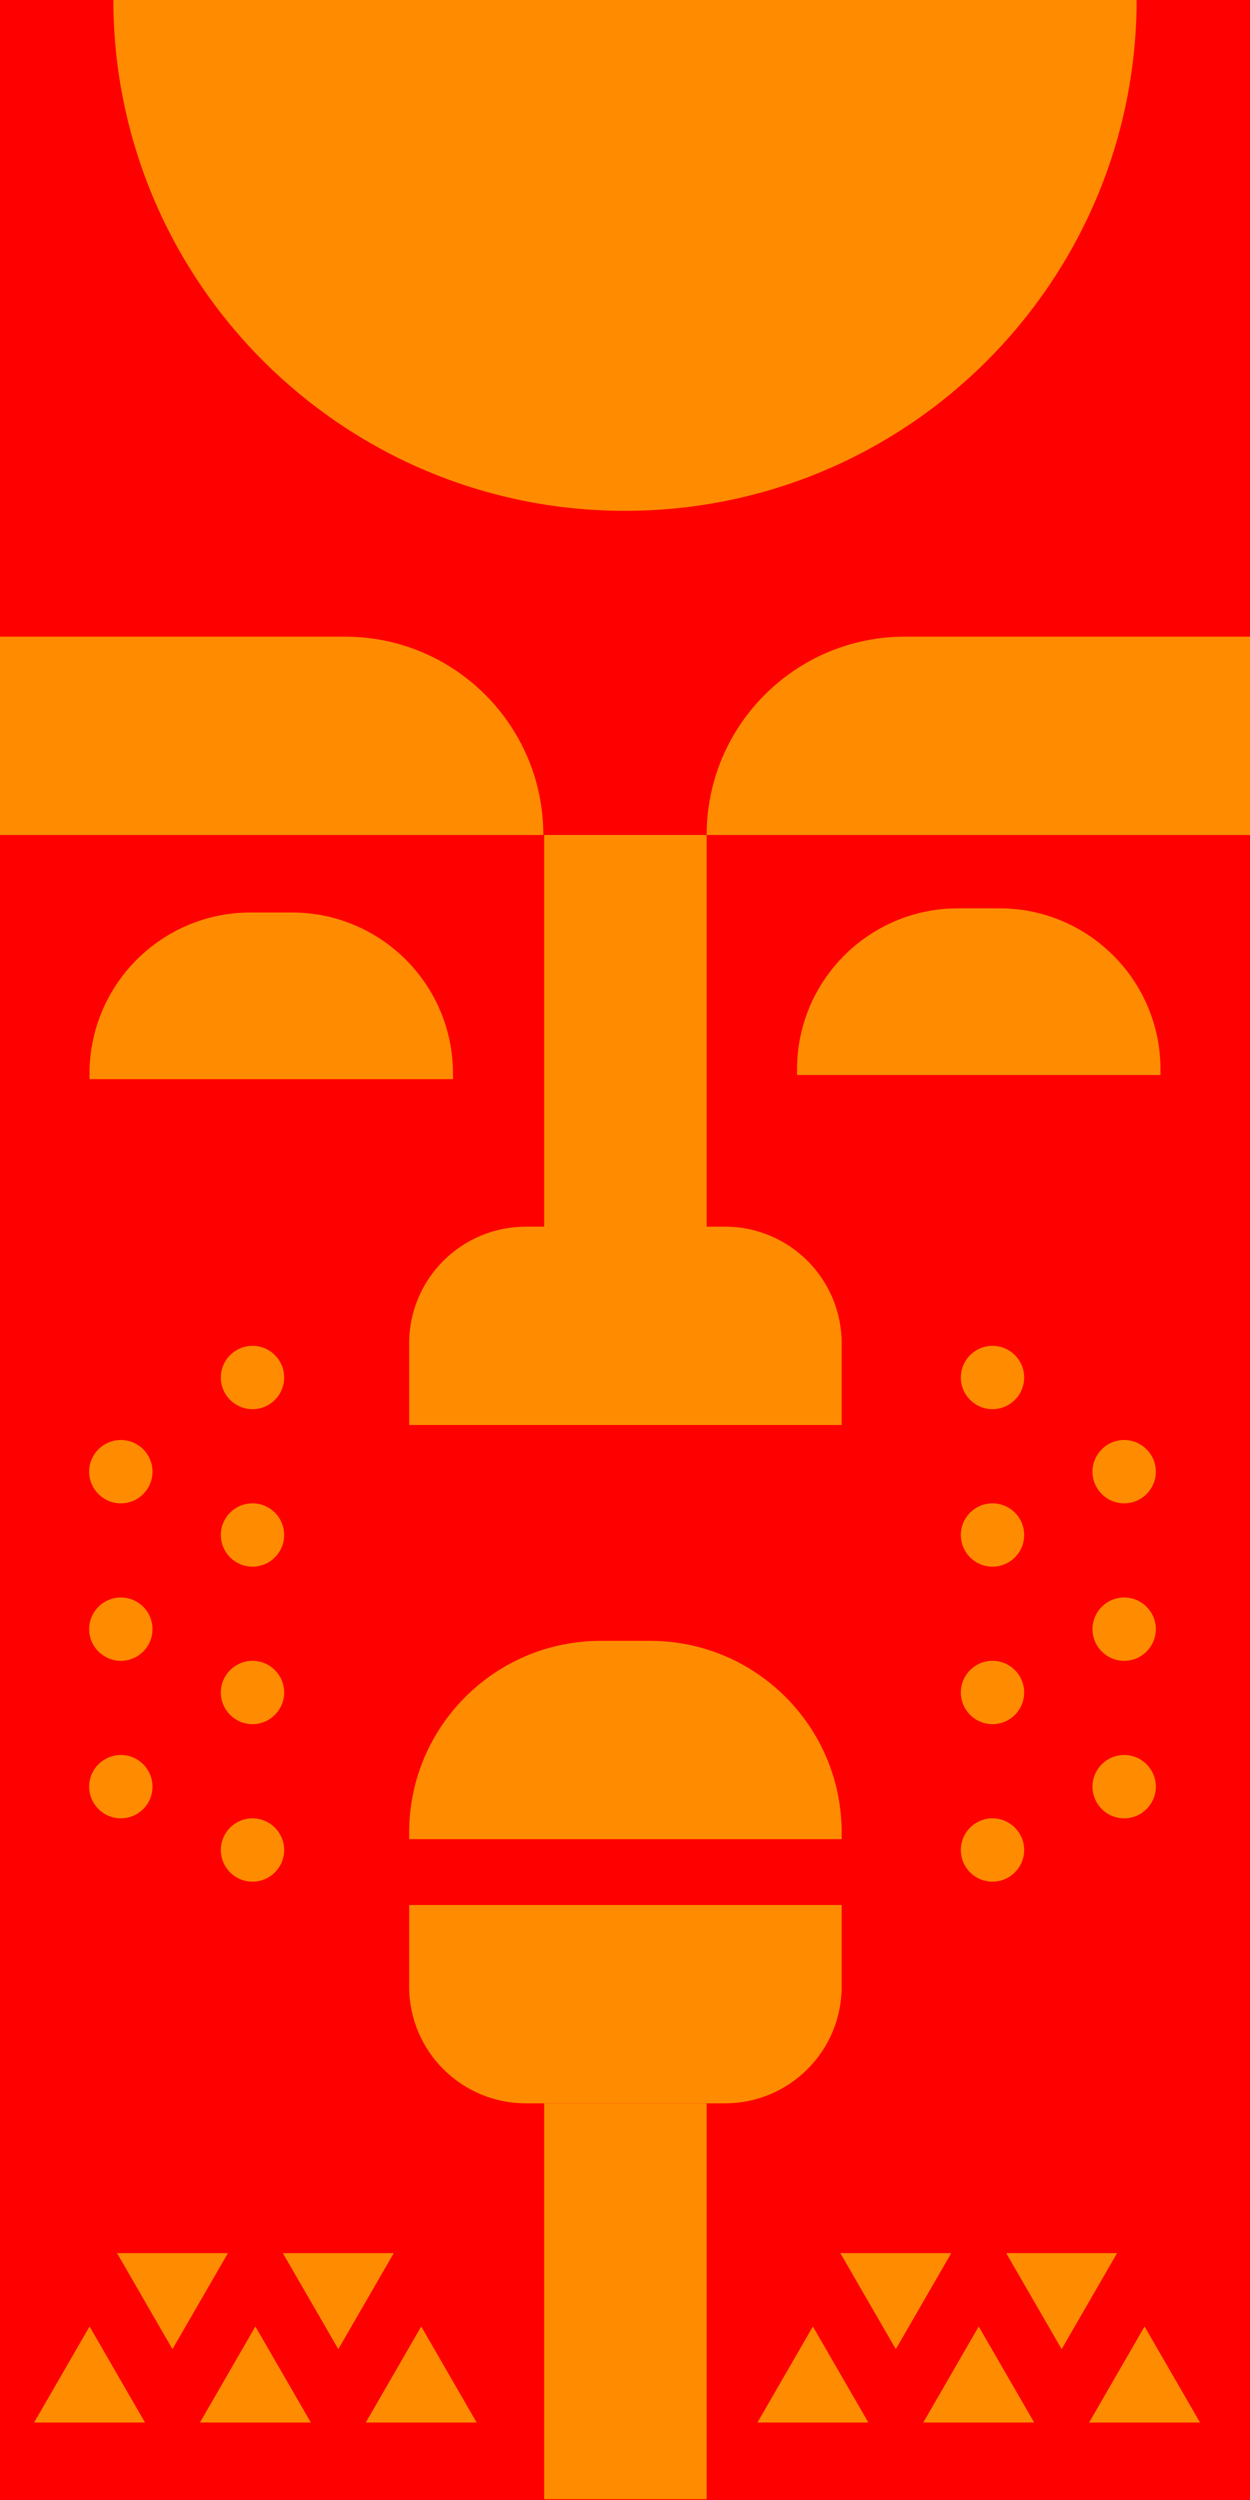<svg width="100" height="200" viewBox="0 0 100 200" fill="none" xmlns="http://www.w3.org/2000/svg">
<rect width="100" height="200" fill="#FF0000"/>
<g clip-path="url(#clip0_90_595)">
<path d="M56.533 168.267H43.533V199.933H56.533V168.267Z" fill="#FF8C00"/>
<path d="M56.533 66.8H43.533V98.466H56.533V66.8Z" fill="#FF8C00"/>
<path d="M67.333 152.399V158.933C67.333 164.087 63.155 168.266 58 168.266H42.067C36.912 168.266 32.733 164.087 32.733 158.933V152.399H67.333Z" fill="#FF8C00"/>
<path d="M32.733 114V107.467C32.733 102.312 36.912 98.134 42.067 98.134H58C63.155 98.134 67.333 102.312 67.333 107.467V114H32.733Z" fill="#FF8C00"/>
<path d="M67.333 146.6V147.133H32.733V146.6C32.733 138.131 39.598 131.267 48.067 131.267H52C60.469 131.267 67.333 138.131 67.333 146.6Z" fill="#FF8C00"/>
<path d="M92.838 85.552V86H63.763V85.552C63.763 78.436 69.531 72.667 76.648 72.667H79.953C87.069 72.667 92.839 78.436 92.839 85.552H92.838Z" fill="#FF8C00"/>
<path d="M36.238 85.885V86.333H7.162V85.885C7.162 78.769 12.931 73 20.047 73H23.353C30.469 73 36.238 78.769 36.238 85.885Z" fill="#FF8C00"/>
<path d="M100 50.933V66.799H56.533C56.533 58.037 63.637 50.933 72.4 50.933H100Z" fill="#FF8C00"/>
<path d="M0 50.933V66.799H43.467C43.467 58.037 36.363 50.933 27.6 50.933H0Z" fill="#FF8C00"/>
<path d="M90.933 0C90.897 22.576 72.585 40.867 50 40.867C27.415 40.867 9.103 22.576 9.067 0H90.933Z" fill="#FF8C00"/>
<path d="M79.4 112.734C80.799 112.734 81.933 111.599 81.933 110.2C81.933 108.801 80.799 107.667 79.4 107.667C78.001 107.667 76.867 108.801 76.867 110.2C76.867 111.599 78.001 112.734 79.4 112.734Z" fill="#FF8C00"/>
<path d="M89.933 120.267C91.332 120.267 92.467 119.133 92.467 117.734C92.467 116.334 91.332 115.2 89.933 115.2C88.534 115.2 87.4 116.334 87.4 117.734C87.4 119.133 88.534 120.267 89.933 120.267Z" fill="#FF8C00"/>
<path d="M79.4 125.333C80.799 125.333 81.933 124.199 81.933 122.8C81.933 121.401 80.799 120.267 79.4 120.267C78.001 120.267 76.867 121.401 76.867 122.8C76.867 124.199 78.001 125.333 79.4 125.333Z" fill="#FF8C00"/>
<path d="M89.933 132.866C91.332 132.866 92.467 131.732 92.467 130.333C92.467 128.934 91.332 127.8 89.933 127.8C88.534 127.8 87.4 128.934 87.4 130.333C87.4 131.732 88.534 132.866 89.933 132.866Z" fill="#FF8C00"/>
<path d="M79.4 137.933C80.799 137.933 81.933 136.799 81.933 135.4C81.933 134 80.799 132.866 79.4 132.866C78.001 132.866 76.867 134 76.867 135.4C76.867 136.799 78.001 137.933 79.4 137.933Z" fill="#FF8C00"/>
<path d="M89.933 145.466C91.332 145.466 92.467 144.332 92.467 142.933C92.467 141.534 91.332 140.399 89.933 140.399C88.534 140.399 87.4 141.534 87.4 142.933C87.4 144.332 88.534 145.466 89.933 145.466Z" fill="#FF8C00"/>
<path d="M79.4 150.533C80.799 150.533 81.933 149.399 81.933 148C81.933 146.601 80.799 145.467 79.4 145.467C78.001 145.467 76.867 146.601 76.867 148C76.867 149.399 78.001 150.533 79.4 150.533Z" fill="#FF8C00"/>
<path d="M20.2 112.734C21.599 112.734 22.733 111.599 22.733 110.2C22.733 108.801 21.599 107.667 20.2 107.667C18.801 107.667 17.667 108.801 17.667 110.2C17.667 111.599 18.801 112.734 20.2 112.734Z" fill="#FF8C00"/>
<path d="M9.667 120.267C11.066 120.267 12.2 119.133 12.2 117.734C12.2 116.334 11.066 115.2 9.667 115.2C8.268 115.2 7.133 116.334 7.133 117.734C7.133 119.133 8.268 120.267 9.667 120.267Z" fill="#FF8C00"/>
<path d="M20.2 125.333C21.599 125.333 22.733 124.199 22.733 122.8C22.733 121.401 21.599 120.267 20.2 120.267C18.801 120.267 17.667 121.401 17.667 122.8C17.667 124.199 18.801 125.333 20.2 125.333Z" fill="#FF8C00"/>
<path d="M9.667 132.866C11.066 132.866 12.2 131.732 12.2 130.333C12.2 128.934 11.066 127.8 9.667 127.8C8.268 127.8 7.133 128.934 7.133 130.333C7.133 131.732 8.268 132.866 9.667 132.866Z" fill="#FF8C00"/>
<path d="M20.2 137.933C21.599 137.933 22.733 136.799 22.733 135.4C22.733 134 21.599 132.866 20.2 132.866C18.801 132.866 17.667 134 17.667 135.4C17.667 136.799 18.801 137.933 20.2 137.933Z" fill="#FF8C00"/>
<path d="M9.667 145.466C11.066 145.466 12.2 144.332 12.2 142.933C12.2 141.534 11.066 140.399 9.667 140.399C8.268 140.399 7.133 141.534 7.133 142.933C7.133 144.332 8.268 145.466 9.667 145.466Z" fill="#FF8C00"/>
<path d="M20.2 150.533C21.599 150.533 22.733 149.399 22.733 148C22.733 146.601 21.599 145.467 20.2 145.467C18.801 145.467 17.667 146.601 17.667 148C17.667 149.399 18.801 150.533 20.2 150.533Z" fill="#FF8C00"/>
<path d="M7.165 186.118L9.383 189.959L11.6 193.8H7.165H2.729L4.947 189.959L7.165 186.118Z" fill="#FF8C00"/>
<path d="M20.431 186.118L22.649 189.959L24.867 193.8H20.431H15.996L18.214 189.959L20.431 186.118Z" fill="#FF8C00"/>
<path d="M13.798 187.933L11.581 184.092L9.363 180.251H13.798H18.233L16.016 184.092L13.798 187.933Z" fill="#FF8C00"/>
<path d="M33.698 186.118L35.916 189.959L38.133 193.8H33.698H29.263L31.481 189.959L33.698 186.118Z" fill="#FF8C00"/>
<path d="M27.065 187.933L24.847 184.092L22.629 180.251H27.065H31.5L29.283 184.092L27.065 187.933Z" fill="#FF8C00"/>
<path d="M65.031 186.118L67.249 189.959L69.467 193.8H65.031H60.596L62.814 189.959L65.031 186.118Z" fill="#FF8C00"/>
<path d="M78.298 186.118L80.516 189.959L82.733 193.8H78.298H73.863L76.081 189.959L78.298 186.118Z" fill="#FF8C00"/>
<path d="M71.665 187.933L69.447 184.092L67.229 180.251H71.665H76.1L73.883 184.092L71.665 187.933Z" fill="#FF8C00"/>
<path d="M91.565 186.118L93.783 189.959L96 193.8H91.565H87.129L89.347 189.959L91.565 186.118Z" fill="#FF8C00"/>
<path d="M84.931 187.933L82.714 184.092L80.496 180.251H84.931H89.367L87.149 184.092L84.931 187.933Z" fill="#FF8C00"/>
</g>
<defs>
<clipPath id="clip0_90_595">
<rect width="100" height="199.933" fill="white"/>
</clipPath>
</defs>
</svg>
